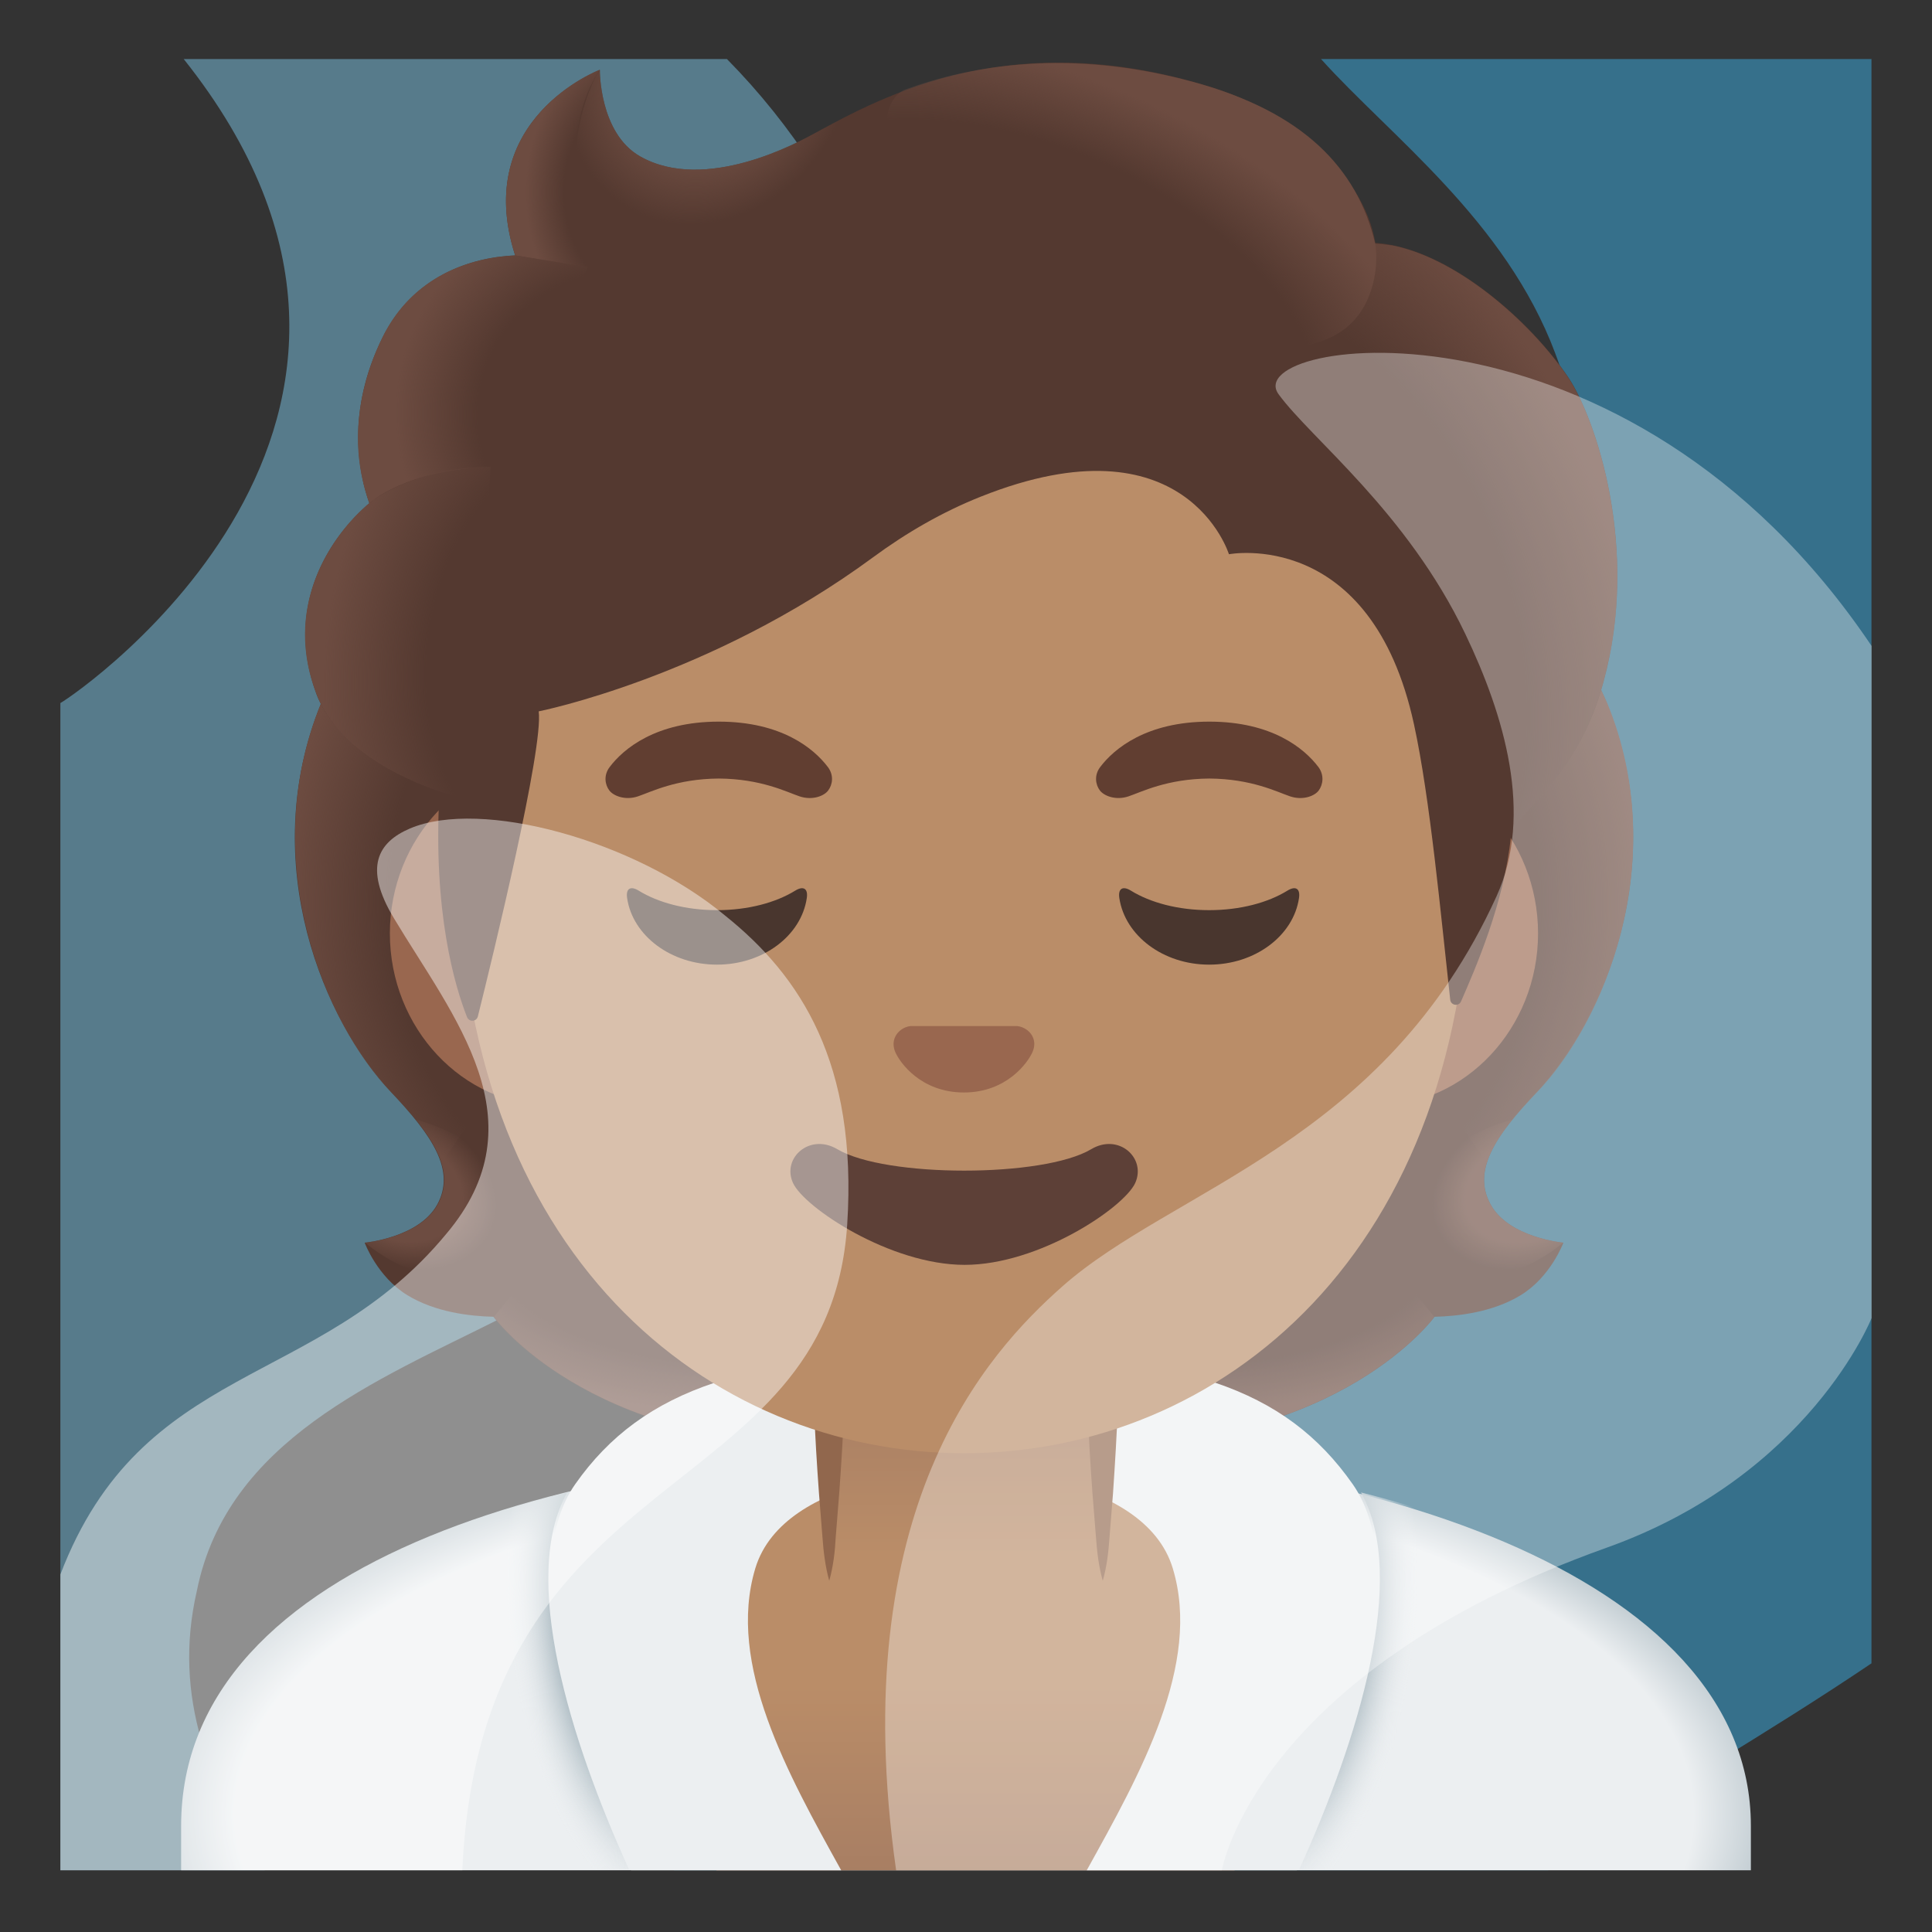 <svg viewBox="0 0 128 128" xmlns="http://www.w3.org/2000/svg">
  <rect x="0" y="0" width="128" height="128" fill="#333333" stroke="none"/>
  <path id="steam_x5F_back_x5F_right_2_" d="M103.04,23.41 c4.24,11.31,3,25-8,32s-22,12-31,21c-4.28,4.28-19.36,20.49-19.38,47.5h57.91c0.16-0.17,0.3-0.34,0.46-0.5 c6.9-4.47,14.13-8.6,20.96-13.21V3.91H87.52C92.12,9.03,99.74,14.6,103.04,23.41z" enable-background="new " fill="#3BBCF7" opacity="0.45"/>
  <path id="steam_x5F_back_x5F_left_1_" d="M4,46.58v77.33h13.54 c-3.61-5.52-6.13-11.42-4.5-18.5c2-10,12.01-13.98,20-18c22.56-11.36,27.25-29.5,28-50c0.46-12.69-4.17-24.66-12.88-33.5H12.17 C31.29,27.91,5.32,45.83,4,46.58z" enable-background="new " fill="#83D3F7" opacity="0.45"/>
  <g id="hairGroup">
    <path id="hair_3_" d="M98.76,79.8c-1.25-2.27,0.34-4.58,3.06-7.44c4.31-4.54,9-15.07,4.64-25.76 c0.03-0.06-0.86-1.86-0.83-1.92l-1.79-0.09c-0.57-0.08-20.26-0.12-39.97-0.12s-39.4,0.04-39.97,0.12c0,0-2.65,1.95-2.63,2.01 c-4.35,10.69,0.33,21.21,4.64,25.76c2.71,2.86,4.3,5.17,3.06,7.44c-1.21,2.21-4.81,2.53-4.81,2.53s0.83,2.26,2.83,3.48 c1.85,1.13,4.13,1.39,5.7,1.43c0,0,6.15,8.51,22.23,8.51l8.95,0l8.95,0c16.08,0,22.23-8.51,22.23-8.51c1.57-0.04,3.85-0.3,5.7-1.43 c2-1.22,2.83-3.48,2.83-3.48S99.97,82.01,98.76,79.8z" fill="#543930"/>
    <g id="hairHighlights_1_">
      <radialGradient id="SVGID_1_" cx="99.772" cy="45.897" gradientTransform="matrix(1 0 0 0.491 -21.324 59.558)" gradientUnits="userSpaceOnUse" r="23.419">
        <stop offset="0.728" stop-color="#6D4C41" stop-opacity="0"/>
        <stop offset="1" stop-color="#6D4C41"/>
      </radialGradient>
      <path d="M63.85,95.74V86.3l28.57-2.26l2.6,3.2c0,0-6.15,8.51-22.23,8.51L63.85,95.74z" fill="url(#SVGID_1_)"/>
      <radialGradient id="SVGID_2_" cx="76.707" cy="49.379" gradientTransform="matrix(-0.906 0.424 -0.314 -0.672 186.515 79.287)" gradientUnits="userSpaceOnUse" r="6.921">
        <stop offset="0.663" stop-color="#6D4C41"/>
        <stop offset="1" stop-color="#6D4C41" stop-opacity="0"/>
      </radialGradient>
      <path d="M94.96,83.11c-4.28-6.5,5.21-8.93,5.21-8.93s0.01,0.01,0.01,0.01 c-1.65,2.05-2.4,3.84-1.43,5.61c1.21,2.21,4.81,2.53,4.81,2.53S98.66,86.69,94.96,83.11z" fill="url(#SVGID_2_)"/>
      <radialGradient id="SVGID_3_" cx="94.643" cy="68.958" gradientTransform="matrix(-0.075 -0.997 0.831 -0.062 33.33 157.712)" gradientUnits="userSpaceOnUse" r="30.399">
        <stop offset="0.725" stop-color="#6D4C41" stop-opacity="0"/>
        <stop offset="1" stop-color="#6D4C41"/>
      </radialGradient>
      <path d="M106.49,46.6c4.25,10.35-0.22,21.01-4.41,25.51c-0.57,0.62-3.01,3.01-3.57,4.92 c0,0-9.54-13.31-12.39-21.13c-0.57-1.58-1.1-3.2-1.17-4.88c-0.05-1.26,0.14-2.76,0.87-3.83c0.89-1.31,20.16-1.7,20.16-1.7 C105.98,45.51,106.49,46.6,106.49,46.6z" fill="url(#SVGID_3_)"/>
      <radialGradient id="SVGID_4_" cx="44.176" cy="68.958" gradientTransform="matrix(0.075 -0.997 -0.831 -0.062 98.189 107.385)" gradientUnits="userSpaceOnUse" r="30.399">
        <stop offset="0.725" stop-color="#6D4C41" stop-opacity="0"/>
        <stop offset="1" stop-color="#6D4C41"/>
      </radialGradient>
      <path d="M21.27,46.6c-4.25,10.35,0.22,21.01,4.41,25.51c0.58,0.62,3.01,3.01,3.57,4.92 c0,0,9.54-13.31,12.39-21.13c0.58-1.58,1.1-3.2,1.17-4.88c0.05-1.26-0.14-2.76-0.87-3.83c-0.89-1.31-1.93-0.96-3.44-0.96 c-2.88,0-15.49-0.74-16.47-0.74C22.04,45.51,21.27,46.6,21.27,46.6z" fill="url(#SVGID_4_)"/>
      <radialGradient id="SVGID_5_" cx="49.305" cy="45.897" gradientTransform="matrix(-1 0 0 0.491 98.61 59.558)" gradientUnits="userSpaceOnUse" r="23.419">
        <stop offset="0.728" stop-color="#6D4C41" stop-opacity="0"/>
        <stop offset="1" stop-color="#6D4C41"/>
      </radialGradient>
      <path d="M63.9,95.74V86.3l-28.57-2.26l-2.6,3.2c0,0,6.15,8.51,22.23,8.51L63.9,95.74z" fill="url(#SVGID_5_)"/>
      <radialGradient id="SVGID_6_" cx="26.24" cy="49.379" gradientTransform="matrix(0.906 0.424 0.314 -0.672 -13.051 100.676)" gradientUnits="userSpaceOnUse" r="6.921">
        <stop offset="0.663" stop-color="#6D4C41"/>
        <stop offset="1" stop-color="#6D4C41" stop-opacity="0"/>
      </radialGradient>
      <path d="M32.79,83.11c4.28-6.5-5.21-8.93-5.21-8.93s-0.01,0.01-0.01,0.01 c1.65,2.05,2.4,3.84,1.43,5.61c-1.21,2.21-4.81,2.53-4.81,2.53S29.09,86.69,32.79,83.11z" fill="url(#SVGID_6_)"/>
    </g>
  </g>
  <radialGradient id="SVGID_7_" cx="63.868" cy="7.796" gradientTransform="matrix(1 0 0 -0.463 0 123.81)" gradientUnits="userSpaceOnUse" r="55.102">
    <stop offset="0.877" stop-color="#ECEFF1"/>
    <stop offset="1" stop-color="#B0BEC5"/>
  </radialGradient>
  <path d="M64.13,95.91c-0.04,0-0.09,0-0.13,0c-25.49,0.03-52,7.28-52,25.06v2.94h1h1h100h1h1v-2.94 C116,104.22,89.74,95.91,64.13,95.91z" fill="url(#SVGID_7_)"/>
  <linearGradient id="body_3_" gradientTransform="matrix(1 0 0 -1 0 128)" gradientUnits="userSpaceOnUse" x1="64.322" x2="64.322" y1="31.565" y2="1.211">
    <stop offset="0.5" stop-color="#BA8D68"/>
    <stop offset="1" stop-color="#A47B62"/>
  </linearGradient>
  <path id="body_2_" d="M64.04,95.75c-29.63,0-21.57,19.55-16.57,28.17h34.32 C86.42,115.3,93.66,95.75,64.04,95.75z" fill="url(#body_3_)"/>
  <g id="robe_x5F_lapels_3_">
    <path d="M50.04,103.91c1.92-6.37,13.37-6.54,12.51-6.36c0.53-0.07,2.11-0.07,2.64,0 c-0.85-0.19,10.59-0.01,12.51,6.36c1.92,6.35-2.16,13.62-5.7,20h13.92c4.07-8.93,7.49-20.18,3.7-25.58 c-4.48-6.39-11.34-8.67-25.63-8.67c-14.29,0-21.39,2.28-25.88,8.67c-3.79,5.4-0.37,16.66,3.7,25.58h13.92 C52.2,117.54,48.13,110.26,50.04,103.91z" fill="#ECEFF1"/>
  </g>
  <g id="robe_x5F_lapels_1_">
    <radialGradient id="SVGID_8_" cx="84.423" cy="20.398" gradientTransform="matrix(0.995 0.104 0.22 -2.103 -4.04 141.705)" gradientUnits="userSpaceOnUse" r="9.304">
      <stop offset="0.668" stop-color="#B0BEC5"/>
      <stop offset="1" stop-color="#ECEFF1" stop-opacity="0"/>
    </radialGradient>
    <path d="M89.36,123.84h-3.28c3.92-8.6,7.24-19.36,4.09-24.96c1.24,0.31,2.46,0.65,3.64,1.02 C95.74,106.62,92.74,116.16,89.36,123.84z" fill="url(#SVGID_8_)"/>
  </g>
  <g id="robe_x5F_lapels_2_">
    <radialGradient id="SVGID_9_" cx="753.091" cy="20.398" gradientTransform="matrix(-0.995 0.104 -0.22 -2.103 796.816 72.032)" gradientUnits="userSpaceOnUse" r="9.304">
      <stop offset="0.668" stop-color="#B0BEC5"/>
      <stop offset="1" stop-color="#ECEFF1" stop-opacity="0"/>
    </radialGradient>
    <path d="M38.39,123.84h3.28c-3.92-8.6-7.24-19.36-4.09-24.96c-1.24,0.31-2.46,0.65-3.64,1.02 C32.01,106.62,35.01,116.16,38.39,123.84z" fill="url(#SVGID_9_)"/>
  </g>
  <linearGradient id="body_4_" gradientTransform="matrix(1 0 0 -1 0 128)" gradientUnits="userSpaceOnUse" x1="64.001" x2="64.001" y1="20.586" y2="38.503">
    <stop offset="0.242" stop-color="#BA8D68"/>
    <stop offset="1" stop-color="#A47B62"/>
  </linearGradient>
  <path id="body_1_" d="M54.92,89.99v9.98c0,4.51,3.7,8.17,8.26,8.17h1.65c4.56,0,8.26-3.66,8.26-8.17 v-9.98H54.92z" fill="url(#body_4_)"/>
  <path id="tone_1_" d="M54.94,104.73c-0.27-0.96-0.38-1.93-0.45-2.89l-0.23-2.89 c-0.14-1.93-0.26-3.85-0.33-5.78c-0.02-0.55,0.41-1.02,0.97-1.04s1.02,0.41,1.03,0.96c0,0.02,0,0.05,0,0.07 c-0.07,1.93-0.19,3.85-0.33,5.78l-0.23,2.89C55.32,102.8,55.21,103.76,54.94,104.73z" fill="#91674D"/>
  <path id="tone" d="M73.06,104.73c-0.27-0.96-0.38-1.93-0.45-2.89l-0.23-2.89c-0.14-1.93-0.26-3.85-0.32-5.78 c-0.02-0.55,0.41-1.02,0.96-1.04s1.02,0.41,1.04,0.96c0,0.02,0,0.05,0,0.07c-0.07,1.93-0.19,3.85-0.32,5.78l-0.23,2.89 C73.44,102.8,73.34,103.76,73.06,104.73z" fill="#91674D"/>
  <g id="ears">
    <path d="M91.19,50.43H36.54c-5.89,0-10.71,5.14-10.71,11.41s4.82,11.41,10.71,11.41h54.65 c5.89,0,10.71-5.14,10.71-11.41S97.08,50.43,91.19,50.43z" fill="#99674F"/>
  </g>
  <path id="head" d="M63.87,11.07L63.87,11.07L63.87,11.07c-17.4,0-33.52,18.61-33.52,45.4 c0,26.64,16.61,39.81,33.52,39.81S97.39,83.1,97.39,56.46C97.39,29.68,81.27,11.07,63.87,11.07z" fill="#BA8D68"/>
  <path id="mouth" d="M72.29,76.14c-3.18,1.89-13.63,1.89-16.81,0c-1.83-1.09-3.7,0.58-2.94,2.24 c0.75,1.63,6.44,5.42,11.37,5.42s10.55-3.79,11.3-5.42C75.96,76.72,74.11,75.05,72.29,76.14z" fill="#5D4037"/>
  <path id="nose" d="M67.72,68.06c-0.11-0.04-0.21-0.07-0.32-0.08h-7.08c-0.11,0.01-0.22,0.04-0.32,0.08 c-0.64,0.26-0.99,0.92-0.69,1.63c0.3,0.71,1.71,2.69,4.55,2.69s4.25-1.99,4.55-2.69C68.72,68.98,68.37,68.32,67.72,68.06z" fill="#99674F"/>
  <g id="eyes">
    <path d="M47.5,60.3c-2.06,0-3.9-0.5-5.18-1.29c-0.55-0.34-0.87-0.14-0.77,0.5c0.37,2.48,2.9,4.4,5.95,4.4 c3.06,0,5.58-1.92,5.95-4.4c0.1-0.64-0.22-0.84-0.77-0.5C51.4,59.8,49.56,60.3,47.5,60.3z" fill="#49362E"/>
    <path d="M80.11,60.3c-2.06,0-3.9-0.5-5.18-1.29c-0.55-0.34-0.87-0.14-0.77,0.5c0.38,2.48,2.9,4.4,5.95,4.4 s5.58-1.92,5.95-4.4c0.1-0.64-0.22-0.84-0.77-0.5C84.01,59.8,82.17,60.3,80.11,60.3z" fill="#49362E"/>
  </g>
  <g id="eyebrows">
    <path d="M54.85,50.82c-0.93-1.23-3.07-3.01-7.23-3.01s-6.31,1.79-7.23,3.01c-0.41,0.54-0.31,1.17-0.02,1.55 c0.26,0.35,1.04,0.68,1.9,0.39s2.54-1.16,5.35-1.18c2.81,0.02,4.49,0.89,5.35,1.18c0.86,0.29,1.64-0.03,1.9-0.39 C55.16,51.99,55.26,51.36,54.85,50.82z" fill="#613E31"/>
    <path d="M87.35,50.82c-0.93-1.23-3.07-3.01-7.23-3.01c-4.16,0-6.31,1.79-7.23,3.01 c-0.41,0.54-0.31,1.17-0.02,1.55c0.26,0.35,1.04,0.68,1.9,0.39s2.54-1.16,5.35-1.18c2.81,0.02,4.49,0.89,5.35,1.18 c0.86,0.29,1.64-0.03,1.9-0.39C87.65,51.99,87.75,51.36,87.35,50.82z" fill="#613E31"/>
  </g>
  <g id="hairGroup_1_">
    <path id="hair" d="M103.94,25.06c-2.44-3.69-7.91-8.64-12.82-8.97c-0.79-4.72-5.84-8.72-10.73-10.27 C67.16,1.63,58.55,6.33,53.92,8.86c-0.96,0.52-7.17,3.97-11.51,1.5c-2.72-1.55-2.67-5.74-2.67-5.74s-8.52,3.25-5.61,12.3 c-2.93,0.12-6.77,1.36-8.8,5.47c-2.42,4.9-1.56,8.99-0.86,10.95c-2.52,2.14-5.69,6.69-3.52,12.6c1.64,4.45,8.17,6.5,8.17,6.5 c-0.46,8.01,1.03,12.94,1.82,14.94c0.14,0.35,0.63,0.32,0.72-0.04c0.99-3.97,4.36-17.8,4.03-20.21c0,0,11.35-2.25,22.17-10.22 c2.2-1.62,4.59-3,7.13-4.01c13.59-5.41,16.43,3.82,16.43,3.82s9.42-1.81,12.26,11.27c1.07,4.9,1.79,12.75,2.4,18.24 c0.04,0.39,0.57,0.47,0.72,0.11c0.95-2.18,2.85-6.5,3.3-10.91c0.16-1.55,4.34-3.6,6.14-10.26 C108.66,36.27,105.7,27.73,103.94,25.06z" fill="#543930"/>
    <g id="hairHighlights">
      <radialGradient id="SVGID_10_" cx="81.885" cy="84.993" gradientTransform="matrix(0.308 0.952 0.706 -0.228 -3.31 -15.513)" gradientUnits="userSpaceOnUse" r="35.633">
        <stop offset="0.699" stop-color="#6D4C41" stop-opacity="0"/>
        <stop offset="1" stop-color="#6D4C41"/>
      </radialGradient>
      <path d="M100.08,55.46c0.16-1.55,4.34-3.6,6.14-10.26c0.19-0.71,0.35-1.43,0.5-2.15 c1.46-8.09-1.16-15.52-2.79-17.98c-2.26-3.41-7.1-7.89-11.69-8.81c-0.4-0.05-0.79-0.1-1.16-0.12c0,0,0.33,2.15-0.54,3.86 c-1.12,2.22-3.41,2.75-3.41,2.75C99.11,34.72,98.25,44.74,100.08,55.46z" fill="url(#SVGID_10_)"/>
      <radialGradient id="SVGID_11_" cx="47.146" cy="123.847" gradientTransform="matrix(0.881 0.473 0.56 -1.045 -63.794 111.293)" gradientUnits="userSpaceOnUse" r="9.343">
        <stop offset="0.58" stop-color="#6D4C41"/>
        <stop offset="1" stop-color="#6D4C41" stop-opacity="0"/>
      </radialGradient>
      <path d="M56.82,7.35c-1.1,0.53-2.06,1.06-2.9,1.51c-0.96,0.52-7.17,3.97-11.51,1.5 c-2.67-1.52-2.67-5.58-2.67-5.72c-1.23,1.57-4.95,12.78,5.93,13.53c4.69,0.32,7.58-3.77,9.3-7.23 C55.58,9.67,56.56,7.84,56.82,7.35z" fill="url(#SVGID_11_)"/>
      <radialGradient id="SVGID_12_" cx="159.069" cy="62.723" gradientTransform="matrix(-0.938 -0.394 -0.218 0.528 230.887 50.709)" gradientUnits="userSpaceOnUse" r="28.721">
        <stop offset="0.699" stop-color="#6D4C41" stop-opacity="0"/>
        <stop offset="1" stop-color="#6D4C41"/>
      </radialGradient>
      <path d="M79.02,5.42C86.34,7.4,89.91,11.13,91.1,16.1c0.35,1.46,0.77,15.08-25.23-0.4 c-9.67-5.76-7.03-9.36-5.9-9.77C64.4,4.33,70.82,3.2,79.02,5.42z" fill="url(#SVGID_12_)"/>
      <radialGradient id="SVGID_13_" cx="43.395" cy="115.323" gradientTransform="matrix(1 0 0 -1.223 0 153.752)" gradientUnits="userSpaceOnUse" r="8.575">
        <stop offset="0.702" stop-color="#6D4C41" stop-opacity="0"/>
        <stop offset="1" stop-color="#6D4C41"/>
      </radialGradient>
      <path d="M39.71,4.63c-0.01,0.01-0.03,0.01-0.06,0.03c0,0,0,0-0.01,0 c-0.93,0.39-8.24,3.78-5.51,12.26l7.78,1.25c-6.89-6.98-2.17-13.55-2.17-13.55S39.72,4.62,39.71,4.63z" fill="url(#SVGID_13_)"/>
      <radialGradient id="SVGID_14_" cx="42.215" cy="100.186" gradientTransform="matrix(-0.966 -0.26 -0.243 0.904 107.346 -51.756)" gradientUnits="userSpaceOnUse" r="16.083">
        <stop offset="0.66" stop-color="#6D4C41" stop-opacity="0"/>
        <stop offset="1" stop-color="#6D4C41"/>
      </radialGradient>
      <path d="M38.94,17.69l-4.81-0.77c-0.19,0-0.83,0.06-1.18,0.11c-2.71,0.38-5.9,1.78-7.63,5.36 c-1.86,3.86-1.81,7.17-1.3,9.38c0.15,0.74,0.45,1.58,0.45,1.58s2.38-2.26,8.05-2.41L38.94,17.69z" fill="url(#SVGID_14_)"/>
      <radialGradient id="SVGID_15_" cx="38.399" cy="84.656" gradientTransform="matrix(0.991 0.136 0.192 -1.392 -15.852 155.959)" gradientUnits="userSpaceOnUse" r="16.886">
        <stop offset="0.598" stop-color="#6D4C41" stop-opacity="0"/>
        <stop offset="1" stop-color="#6D4C41"/>
      </radialGradient>
      <path d="M24.24,33.53c-2.37,2.1-5.56,6.79-3.21,12.61c1.77,4.39,8.09,6.29,8.09,6.29 c0,0.02,1.26,0.4,1.91,0.4l1.48-21.9c-3.03,0-5.94,0.91-7.82,2.22C24.71,33.18,24.23,33.5,24.24,33.53z" fill="url(#SVGID_15_)"/>
    </g>
  </g>
  <path id="steam_x5F_front_x5F_left_1_" d="M48.04,60.66 c-6-5-16.19-7.77-20.88-5.77c-2.11,0.9-3.1,2.56-1.06,5.95c3.94,6.56,9.81,13.44,3.44,20.94C21.04,92.04,9.42,90.16,4,104.31v19.6 h26.63c1.25-27.5,24.29-23.94,25.5-42.79C56.82,70.43,53.04,64.66,48.04,60.66z" enable-background="new " fill="#FFFFFF" opacity="0.45"/>
  <path id="steam_x5F_front_x5F_right_1_" d="M124,42.8 c-16.29-24.22-42.01-20.4-39.29-16.68c2.16,2.96,8.5,7.79,12.37,15.88c2.58,5.39,4.54,11.94,2.07,17.38 c-7.45,16.36-21.45,19.36-28.78,25.86c-4.96,4.39-14.41,14.66-11,38.67h21.58c0,0,2.23-13.06,25.49-21.37 C119.88,97.75,124,87.32,124,87.32V42.8z" enable-background="new " fill="#FFFFFF" opacity="0.35"/>
</svg>